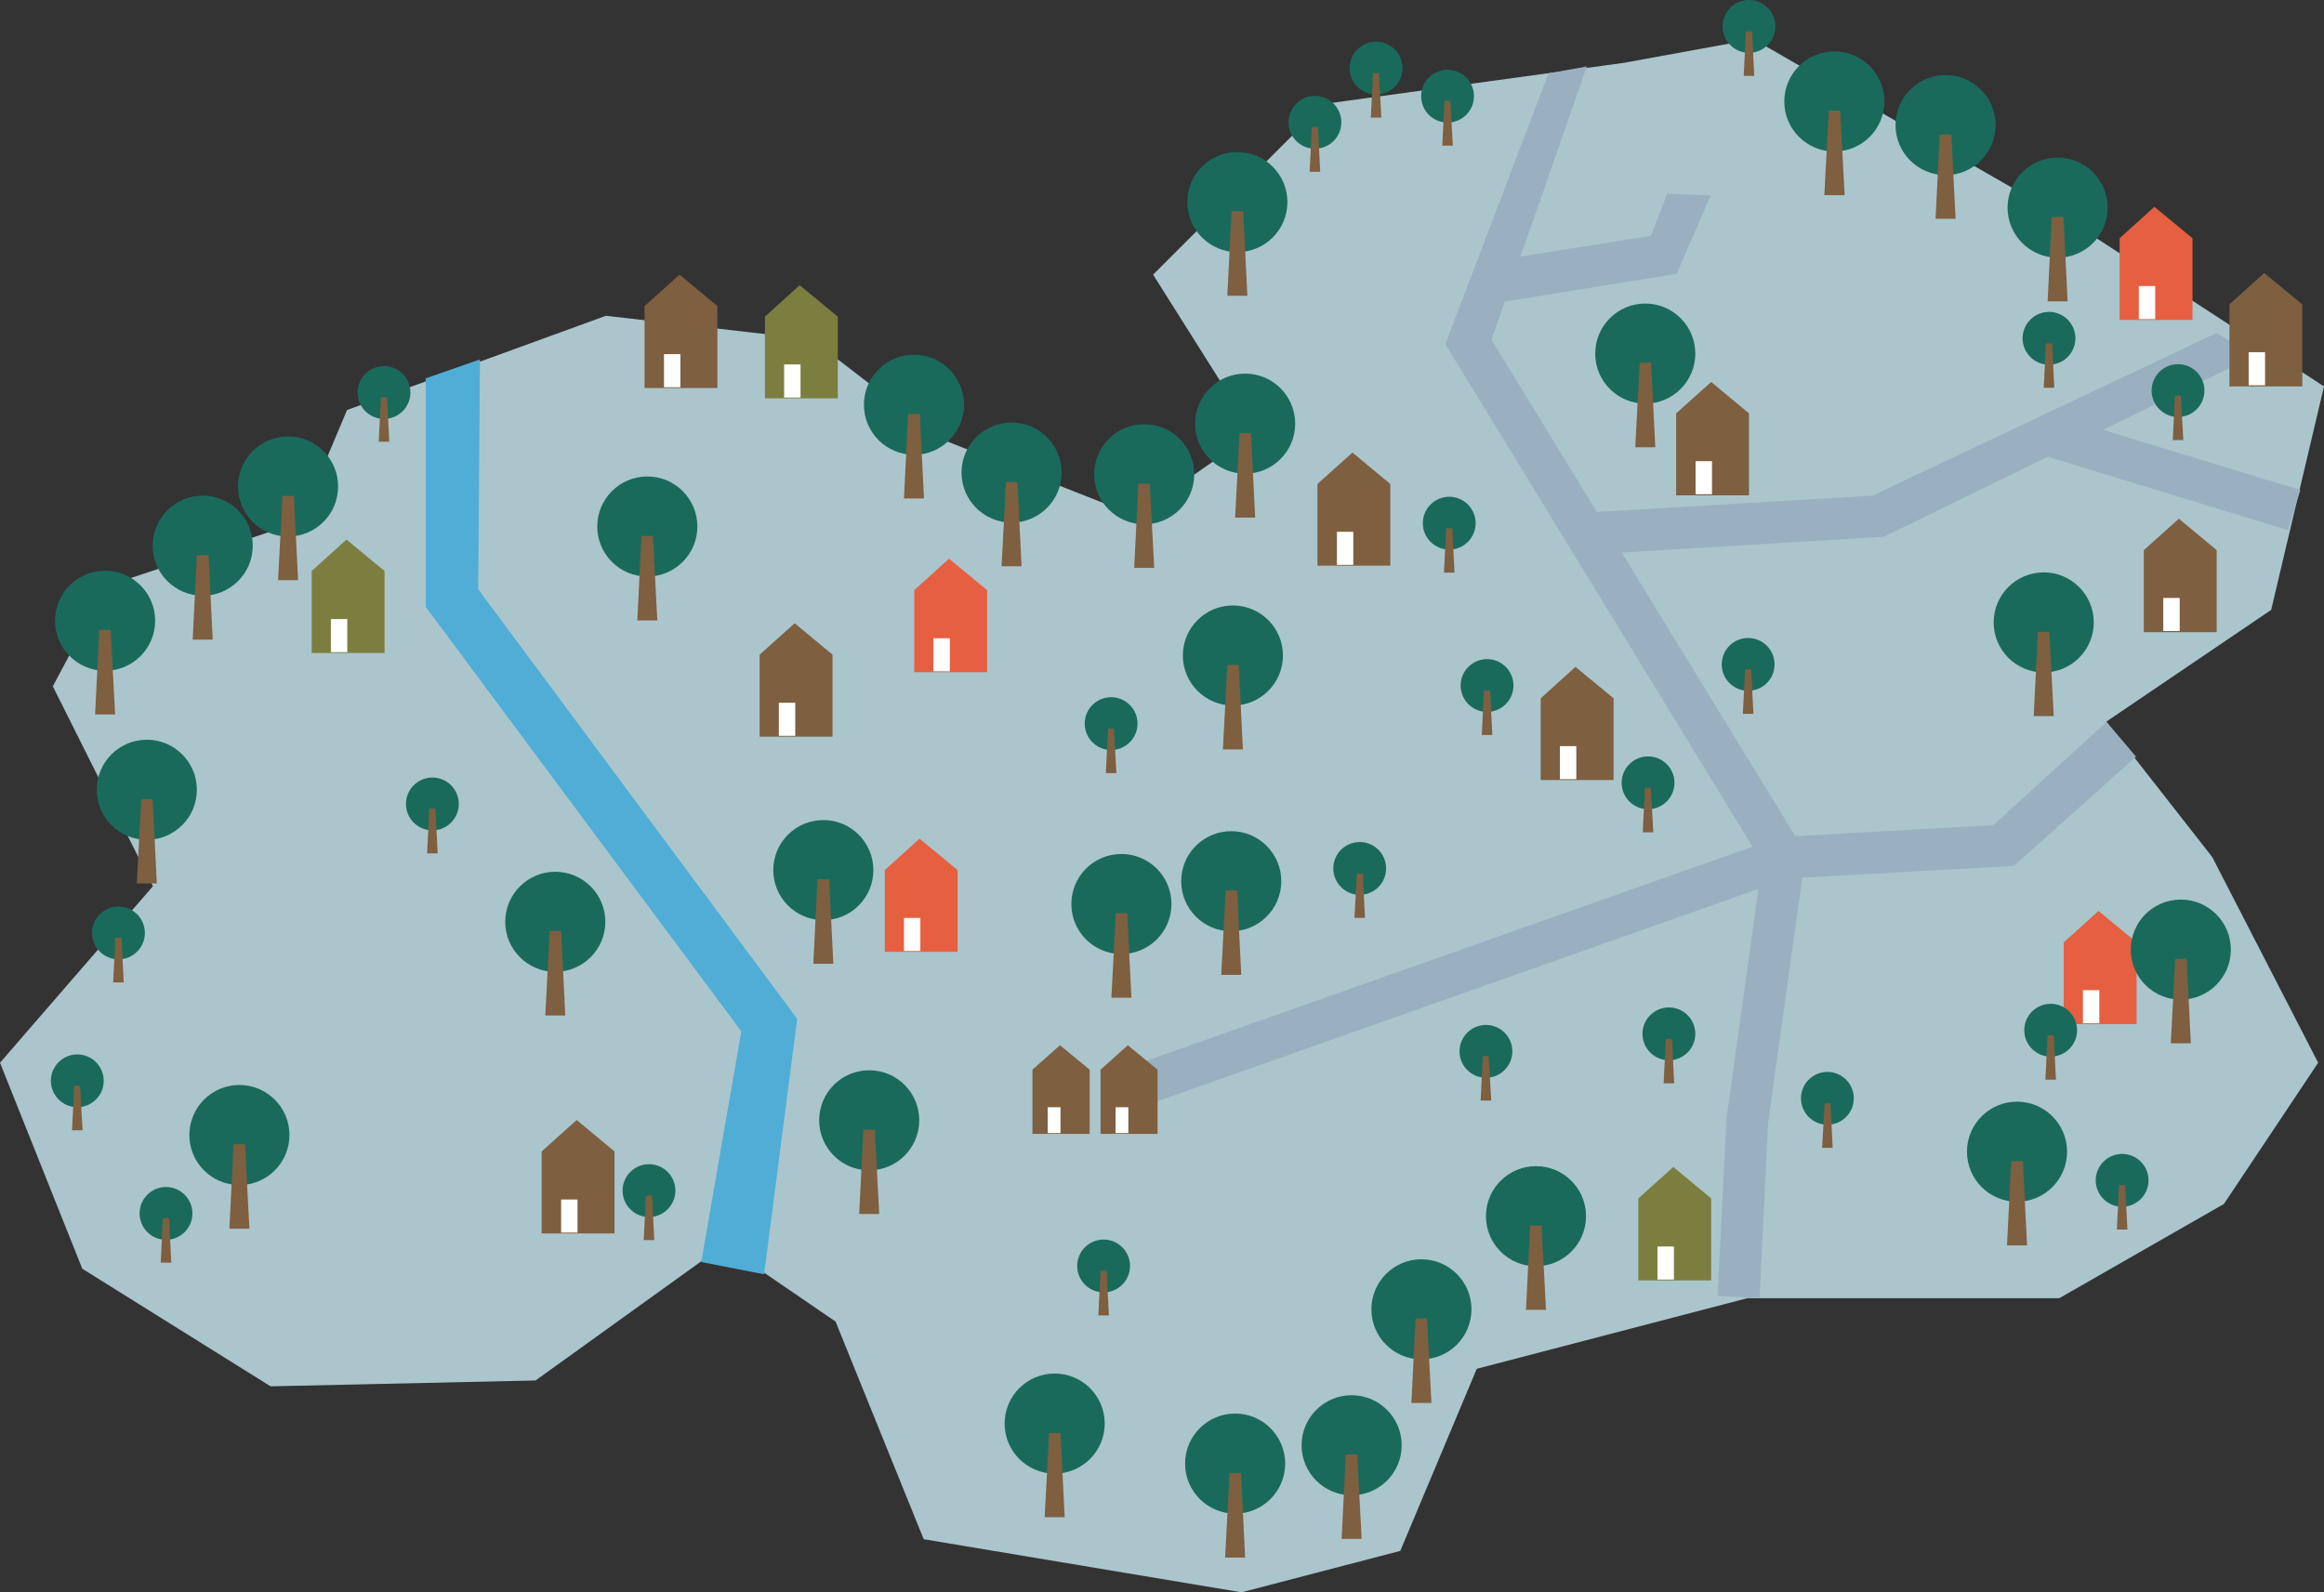 <!-- Generator: Adobe Illustrator 19.0.0, SVG Export Plug-In  -->
<svg version="1.0"
	 xmlns="http://www.w3.org/2000/svg" xmlns:xlink="http://www.w3.org/1999/xlink" xmlns:a="http://ns.adobe.com/AdobeSVGViewerExtensions/3.0/"
	 x="0px" y="0px" width="835.8px" height="572.8px" viewBox="0 0 835.8 572.8" enable-background="new 0 0 835.8 572.8"
	 xml:space="preserve">
<rect x="0" y="0" width="835.8" height="572.8" fill="#333333" stroke="none"/>
<defs>
</defs>
<polygon id="XMLID_484_" fill="#ABC5CC" points="107.9,187.7 124.8,147.5 217.9,113.6 292,122.1 338.6,158 408.4,185.5 450.7,155.9 
	414.7,98.8 476.1,37.4 584,22.6 630.6,14.1 744.8,79.7 835.8,139 816.8,219.4 757.5,259.6 795.6,308.3 833.7,382.3 799.8,433.1 
	740.6,467 628.4,467 531.1,492.4 503.6,557.9 446.5,572.8 332.2,553.7 300.5,475.4 260.3,447.9 192.6,496.6 97.3,498.7 29.6,456.4 
	0,382.3 55,318.8 19,246.9 38.1,210.9 "/>
<g id="XMLID_478_">
	<polygon id="XMLID_483_" fill="#9AB0C1" points="632.8,466.9 617.7,466.2 620.9,402.5 633.7,310.2 519.8,123.8 556.9,26.4 
		570.7,23.9 536.4,122.2 649.4,306.9 635.9,403.9 	"/>
	<polygon id="XMLID_482_" fill="#9AB0C1" points="413.3,397.2 408.3,383 640.1,301.1 716.9,296.8 757.6,259.7 768.2,272.2 
		724.3,311.5 643.1,316 	"/>
	<polygon id="XMLID_481_" fill="#9AB0C1" points="571.2,199.5 570.3,184.4 673.4,178.3 797.1,119.8 810.9,128 677.5,193.1 	"/>
	<polygon id="XMLID_480_" fill="#9AB0C1" points="822.8,190.7 731.5,162.8 736,148.4 827.3,176.3 	"/>
	<polygon id="XMLID_479_" fill="#9AB0C1" points="537.4,109.1 535,94.2 593.7,84.8 599.6,69.7 615.2,70.3 603,98.5 	"/>
</g>
<polygon id="XMLID_477_" fill="#50AED6" points="274.8,458.4 252.2,454 266.6,371 153.1,218.3 153.1,136.1 172.6,129.3 172,212 
	286.7,366.5 "/>
<g id="XMLID_473_">
	<g id="XMLID_475_">
		<polygon id="XMLID_476_" fill="#E55F40" points="344.4,342.4 318.2,342.4 318.2,313 330.7,301.7 344.4,313 		"/>
	</g>
	<rect id="XMLID_474_" x="325.1" y="330.2" fill="#FFFFFF" width="5.9" height="11.9"/>
</g>
<g id="XMLID_469_">
	<g id="XMLID_471_">
		<polygon id="XMLID_472_" fill="#E55F40" points="355,241.8 328.8,241.8 328.8,212.3 341.3,201 355,212.3 		"/>
	</g>
	<rect id="XMLID_470_" x="335.7" y="229.6" fill="#FFFFFF" width="5.9" height="11.9"/>
</g>
<g id="XMLID_465_">
	<g id="XMLID_467_">
		<polygon id="XMLID_468_" fill="#7E5F40" points="629,178.2 602.8,178.2 602.8,148.7 615.4,137.4 629,148.7 		"/>
	</g>
	<rect id="XMLID_466_" x="609.8" y="165.9" fill="#FFFFFF" width="5.9" height="11.9"/>
</g>
<g id="XMLID_461_">
	<g id="XMLID_463_">
		<polygon id="XMLID_464_" fill="#7C7E40" points="615.4,460.6 589.2,460.6 589.2,431.1 601.8,419.8 615.4,431.1 		"/>
	</g>
	<rect id="XMLID_462_" x="596.1" y="448.4" fill="#FFFFFF" width="5.9" height="11.9"/>
</g>
<g id="XMLID_457_">
	<g id="XMLID_459_">
		<polygon id="XMLID_460_" fill="#7E5F40" points="580.3,280.6 554.1,280.6 554.1,251.2 566.6,239.9 580.3,251.2 		"/>
	</g>
	<rect id="XMLID_458_" x="561" y="268.4" fill="#FFFFFF" width="5.9" height="11.9"/>
</g>
<g id="XMLID_453_">
	<g id="XMLID_455_">
		<polygon id="XMLID_456_" fill="#7E5F40" points="500,203.5 473.8,203.5 473.8,174.1 486.4,162.8 500,174.1 		"/>
	</g>
	<rect id="XMLID_454_" x="480.8" y="191.3" fill="#FFFFFF" width="5.9" height="11.9"/>
</g>
<g id="XMLID_449_">
	<g id="XMLID_451_">
		<polygon id="XMLID_452_" fill="#7E5F40" points="221,443.7 194.8,443.7 194.8,414.2 207.4,402.9 221,414.2 		"/>
	</g>
	<rect id="XMLID_450_" x="201.8" y="431.5" fill="#FFFFFF" width="5.9" height="11.9"/>
</g>
<g id="XMLID_445_">
	<g id="XMLID_447_">
		<polygon id="XMLID_448_" fill="#7E5F40" points="299.4,265 273.2,265 273.2,235.5 285.8,224.2 299.4,235.5 		"/>
	</g>
	<rect id="XMLID_446_" x="280.1" y="252.8" fill="#FFFFFF" width="5.9" height="11.9"/>
</g>
<g id="XMLID_441_">
	<g id="XMLID_443_">
		<polygon id="XMLID_444_" fill="#7E5F40" points="391.9,407.9 371.3,407.9 371.3,384.8 381.2,376 391.9,384.8 		"/>
	</g>
	<rect id="XMLID_442_" x="376.8" y="398.3" fill="#FFFFFF" width="4.6" height="9.3"/>
</g>
<g id="XMLID_437_">
	<g id="XMLID_439_">
		<polygon id="XMLID_440_" fill="#7E5F40" points="416.3,407.9 395.8,407.9 395.8,384.8 405.6,376 416.3,384.8 		"/>
	</g>
	<rect id="XMLID_438_" x="401.2" y="398.3" fill="#FFFFFF" width="4.6" height="9.3"/>
</g>
<g id="XMLID_433_">
	<g id="XMLID_435_">
		<polygon id="XMLID_436_" fill="#7E5F40" points="258,139.6 231.8,139.6 231.8,110.1 244.4,98.8 258,110.1 		"/>
	</g>
	<rect id="XMLID_434_" x="238.8" y="127.4" fill="#FFFFFF" width="5.9" height="11.9"/>
</g>
<g id="XMLID_429_">
	<g id="XMLID_431_">
		<polygon id="XMLID_432_" fill="#7C7E40" points="301.3,143.3 275.1,143.3 275.1,113.9 287.6,102.6 301.3,113.9 		"/>
	</g>
	<rect id="XMLID_430_" x="282" y="131.1" fill="#FFFFFF" width="5.9" height="11.9"/>
</g>
<g id="XMLID_425_">
	<g id="XMLID_427_">
		<polygon id="XMLID_428_" fill="#7E5F40" points="797.2,227.4 771,227.4 771,197.9 783.6,186.6 797.2,197.9 		"/>
	</g>
	<rect id="XMLID_426_" x="778" y="215.1" fill="#FFFFFF" width="5.9" height="11.9"/>
</g>
<g id="XMLID_421_">
	<g id="XMLID_423_">
		<polygon id="XMLID_424_" fill="#7E5F40" points="828,139 801.8,139 801.8,109.5 814.3,98.2 828,109.5 		"/>
	</g>
	<rect id="XMLID_422_" x="808.7" y="126.7" fill="#FFFFFF" width="5.9" height="11.9"/>
</g>
<g id="XMLID_417_">
	<g id="XMLID_419_">
		<polygon id="XMLID_420_" fill="#E55F40" points="788.5,115.1 762.3,115.1 762.3,85.7 774.8,74.4 788.5,85.7 		"/>
	</g>
	<rect id="XMLID_418_" x="769.2" y="102.9" fill="#FFFFFF" width="5.9" height="11.9"/>
</g>
<g id="XMLID_413_">
	<g id="XMLID_415_">
		<polygon id="XMLID_416_" fill="#E55F40" points="768.4,368.4 742.2,368.4 742.2,339 754.7,327.7 768.4,339 		"/>
	</g>
	<rect id="XMLID_414_" x="749.1" y="356.2" fill="#FFFFFF" width="5.9" height="11.9"/>
</g>
<g id="XMLID_409_">
	<g id="XMLID_411_">
		<polygon id="XMLID_412_" fill="#7C7E40" points="138.3,234.9 112.1,234.9 112.1,205.4 124.6,194.1 138.3,205.4 		"/>
	</g>
	<rect id="XMLID_410_" x="119" y="222.7" fill="#FFFFFF" width="5.9" height="11.9"/>
</g>
<g id="XMLID_406_">
	<circle id="XMLID_408_" fill="#1A6A5C" cx="445" cy="72.7" r="18"/>
	<polygon id="XMLID_407_" fill="#7E5F40" points="448.6,106.4 441.4,106.4 442.9,76 447.1,76 	"/>
</g>
<g id="XMLID_403_">
	<circle id="XMLID_405_" fill="#1A6A5C" cx="591.7" cy="127.2" r="18"/>
	<polygon id="XMLID_404_" fill="#7E5F40" points="595.3,160.9 588.1,160.9 589.7,130.5 593.8,130.5 	"/>
</g>
<g id="XMLID_400_">
	<circle id="XMLID_402_" fill="#1A6A5C" cx="659.7" cy="36.5" r="18"/>
	<polygon id="XMLID_401_" fill="#7E5F40" points="663.4,70.2 656.1,70.2 657.7,39.8 661.8,39.8 	"/>
</g>
<g id="XMLID_397_">
	<circle id="XMLID_399_" fill="#1A6A5C" cx="735" cy="223.9" r="18"/>
	<polygon id="XMLID_398_" fill="#7E5F40" points="738.6,257.6 731.4,257.6 732.9,227.3 737,227.3 	"/>
</g>
<g id="XMLID_394_">
	<circle id="XMLID_396_" fill="#1A6A5C" cx="443.4" cy="235.8" r="18"/>
	<polygon id="XMLID_395_" fill="#7E5F40" points="447,269.6 439.8,269.6 441.4,239.2 445.5,239.2 	"/>
</g>
<g id="XMLID_391_">
	<circle id="XMLID_393_" fill="#1A6A5C" cx="442.8" cy="317" r="18"/>
	<polygon id="XMLID_392_" fill="#7E5F40" points="446.4,350.7 439.2,350.7 440.8,320.3 444.9,320.3 	"/>
</g>
<g id="XMLID_388_">
	<circle id="XMLID_390_" fill="#1A6A5C" cx="403.3" cy="325.2" r="18"/>
	<polygon id="XMLID_389_" fill="#7E5F40" points="406.9,358.9 399.7,358.9 401.3,328.5 405.4,328.5 	"/>
</g>
<g id="XMLID_385_">
	<circle id="XMLID_387_" fill="#1A6A5C" cx="312.6" cy="403" r="18"/>
	<polygon id="XMLID_386_" fill="#7E5F40" points="316.2,436.7 309,436.7 310.5,406.4 314.6,406.4 	"/>
</g>
<g id="XMLID_382_">
	<circle id="XMLID_384_" fill="#1A6A5C" cx="199.7" cy="331.6" r="18"/>
	<polygon id="XMLID_383_" fill="#7E5F40" points="203.3,365.3 196.1,365.3 197.7,334.9 201.8,334.9 	"/>
</g>
<g id="XMLID_379_">
	<circle id="XMLID_381_" fill="#1A6A5C" cx="155.5" cy="289.2" r="9.5"/>
	<polygon id="XMLID_380_" fill="#7E5F40" points="157.4,307 153.6,307 154.4,290.9 156.6,290.9 	"/>
</g>
<g id="XMLID_376_">
	<circle id="XMLID_378_" fill="#1A6A5C" cx="42.6" cy="335.6" r="9.5"/>
	<polygon id="XMLID_377_" fill="#7E5F40" points="44.5,353.4 40.7,353.4 41.5,337.3 43.7,337.3 	"/>
</g>
<g id="XMLID_373_">
	<circle id="XMLID_375_" fill="#1A6A5C" cx="27.8" cy="388.8" r="9.5"/>
	<polygon id="XMLID_374_" fill="#7E5F40" points="29.7,406.6 25.9,406.6 26.7,390.6 28.8,390.6 	"/>
</g>
<g id="XMLID_370_">
	<circle id="XMLID_372_" fill="#1A6A5C" cx="59.7" cy="436.5" r="9.5"/>
	<polygon id="XMLID_371_" fill="#7E5F40" points="61.6,454.2 57.8,454.2 58.6,438.2 60.8,438.2 	"/>
</g>
<g id="XMLID_367_">
	<circle id="XMLID_369_" fill="#1A6A5C" cx="233.4" cy="428.3" r="9.5"/>
	<polygon id="XMLID_368_" fill="#7E5F40" points="235.3,446.1 231.5,446.1 232.3,430.1 234.5,430.1 	"/>
</g>
<g id="XMLID_364_">
	<circle id="XMLID_366_" fill="#1A6A5C" cx="138.1" cy="141.2" r="9.5"/>
	<polygon id="XMLID_365_" fill="#7E5F40" points="140,158.9 136.2,158.9 137,142.9 139.2,142.9 	"/>
</g>
<g id="XMLID_361_">
	<circle id="XMLID_363_" fill="#1A6A5C" cx="399.6" cy="260.3" r="9.5"/>
	<polygon id="XMLID_362_" fill="#7E5F40" points="401.5,278.1 397.7,278.1 398.5,262.1 400.6,262.1 	"/>
</g>
<g id="XMLID_358_">
	<circle id="XMLID_360_" fill="#1A6A5C" cx="521.2" cy="188.2" r="9.5"/>
	<polygon id="XMLID_359_" fill="#7E5F40" points="523.1,206 519.3,206 520.1,190 522.3,190 	"/>
</g>
<g id="XMLID_355_">
	<circle id="XMLID_357_" fill="#1A6A5C" cx="472.9" cy="44" r="9.5"/>
	<polygon id="XMLID_356_" fill="#7E5F40" points="474.8,61.8 471,61.8 471.8,45.7 474,45.7 	"/>
</g>
<g id="XMLID_352_">
	<circle id="XMLID_354_" fill="#1A6A5C" cx="494.9" cy="24.5" r="9.5"/>
	<polygon id="XMLID_353_" fill="#7E5F40" points="496.8,42.3 493,42.3 493.8,26.3 495.9,26.3 	"/>
</g>
<g id="XMLID_349_">
	<circle id="XMLID_351_" fill="#1A6A5C" cx="736.9" cy="121.7" r="9.5"/>
	<polygon id="XMLID_350_" fill="#7E5F40" points="738.8,139.5 735,139.5 735.8,123.5 738,123.5 	"/>
</g>
<g id="XMLID_346_">
	<circle id="XMLID_348_" fill="#1A6A5C" cx="628.7" cy="239" r="9.5"/>
	<polygon id="XMLID_347_" fill="#7E5F40" points="630.6,256.8 626.8,256.8 627.6,240.8 629.8,240.8 	"/>
</g>
<g id="XMLID_343_">
	<circle id="XMLID_345_" fill="#1A6A5C" cx="657.2" cy="395.1" r="9.5"/>
	<polygon id="XMLID_344_" fill="#7E5F40" points="659.1,412.9 655.3,412.9 656.2,396.9 658.3,396.9 	"/>
</g>
<g id="XMLID_340_">
	<circle id="XMLID_342_" fill="#1A6A5C" cx="763.2" cy="424.6" r="9.5"/>
	<polygon id="XMLID_341_" fill="#7E5F40" points="765.1,442.3 761.3,442.3 762.1,426.3 764.3,426.3 	"/>
</g>
<g id="XMLID_337_">
	<circle id="XMLID_339_" fill="#1A6A5C" cx="737.5" cy="370.6" r="9.5"/>
	<polygon id="XMLID_338_" fill="#7E5F40" points="739.4,388.4 735.6,388.4 736.4,372.4 738.6,372.4 	"/>
</g>
<g id="XMLID_334_">
	<circle id="XMLID_336_" fill="#1A6A5C" cx="592.7" cy="281.6" r="9.5"/>
	<polygon id="XMLID_335_" fill="#7E5F40" points="594.6,299.4 590.8,299.4 591.6,283.4 593.7,283.4 	"/>
</g>
<g id="XMLID_331_">
	<circle id="XMLID_333_" fill="#1A6A5C" cx="534.8" cy="246.6" r="9.5"/>
	<polygon id="XMLID_332_" fill="#7E5F40" points="536.7,264.4 532.9,264.4 533.7,248.4 535.9,248.4 	"/>
</g>
<g id="XMLID_328_">
	<circle id="XMLID_330_" fill="#1A6A5C" cx="489" cy="312.4" r="9.5"/>
	<polygon id="XMLID_329_" fill="#7E5F40" points="490.9,330.2 487.1,330.2 488,314.2 490.1,314.2 	"/>
</g>
<g id="XMLID_325_">
	<circle id="XMLID_327_" fill="#1A6A5C" cx="396.9" cy="455.4" r="9.5"/>
	<polygon id="XMLID_326_" fill="#7E5F40" points="398.8,473.2 395,473.2 395.8,457.2 398,457.2 	"/>
</g>
<g id="XMLID_322_">
	<circle id="XMLID_324_" fill="#1A6A5C" cx="600.2" cy="371.9" r="9.5"/>
	<polygon id="XMLID_323_" fill="#7E5F40" points="602.1,389.7 598.3,389.7 599.1,373.7 601.3,373.7 	"/>
</g>
<g id="XMLID_319_">
	<circle id="XMLID_321_" fill="#1A6A5C" cx="534.4" cy="378.2" r="9.5"/>
	<polygon id="XMLID_320_" fill="#7E5F40" points="536.3,395.9 532.5,395.9 533.3,379.9 535.4,379.9 	"/>
</g>
<g id="XMLID_316_">
	<circle id="XMLID_318_" fill="#1A6A5C" cx="520.6" cy="34.6" r="9.5"/>
	<polygon id="XMLID_317_" fill="#7E5F40" points="522.5,52.4 518.7,52.4 519.5,36.3 521.6,36.3 	"/>
</g>
<g id="XMLID_239_">
	<circle id="XMLID_315_" fill="#1A6A5C" cx="629" cy="9.5" r="9.5"/>
	<polygon id="XMLID_314_" fill="#7E5F40" points="630.9,27.3 627.1,27.3 627.9,11.3 630.1,11.3 	"/>
</g>
<g id="XMLID_236_">
	<circle id="XMLID_238_" fill="#1A6A5C" cx="783.3" cy="140.5" r="9.5"/>
	<polygon id="XMLID_237_" fill="#7E5F40" points="785.2,158.3 781.4,158.3 782.2,142.3 784.3,142.3 	"/>
</g>
<g id="XMLID_197_">
	<circle id="XMLID_235_" fill="#1A6A5C" cx="296.1" cy="313" r="18"/>
	<polygon id="XMLID_234_" fill="#7E5F40" points="299.7,346.7 292.5,346.7 294,316.3 298.2,316.3 	"/>
</g>
<g id="XMLID_194_">
	<circle id="XMLID_196_" fill="#1A6A5C" cx="72.9" cy="196.3" r="18"/>
	<polygon id="XMLID_195_" fill="#7E5F40" points="76.5,230.1 69.3,230.1 70.8,199.7 75,199.7 	"/>
</g>
<g id="XMLID_191_">
	<circle id="XMLID_193_" fill="#1A6A5C" cx="37.8" cy="223.3" r="18"/>
	<polygon id="XMLID_192_" fill="#7E5F40" points="41.4,257 34.2,257 35.7,226.6 39.8,226.6 	"/>
</g>
<g id="XMLID_188_">
	<circle id="XMLID_190_" fill="#1A6A5C" cx="52.8" cy="284.1" r="18"/>
	<polygon id="XMLID_189_" fill="#7E5F40" points="56.4,317.8 49.2,317.8 50.8,287.5 54.9,287.5 	"/>
</g>
<g id="XMLID_164_">
	<circle id="XMLID_187_" fill="#1A6A5C" cx="232.8" cy="189.4" r="18"/>
	<polygon id="XMLID_186_" fill="#7E5F40" points="236.4,223.2 229.2,223.2 230.7,192.8 234.8,192.8 	"/>
</g>
<g id="XMLID_161_">
	<circle id="XMLID_163_" fill="#1A6A5C" cx="411.5" cy="170.6" r="18"/>
	<polygon id="XMLID_162_" fill="#7E5F40" points="415.1,204.3 407.9,204.3 409.4,174 413.5,174 	"/>
</g>
<g id="XMLID_142_">
	<circle id="XMLID_160_" fill="#1A6A5C" cx="447.8" cy="152.4" r="18"/>
	<polygon id="XMLID_159_" fill="#7E5F40" points="451.4,186.2 444.2,186.2 445.8,155.8 449.9,155.8 	"/>
</g>
<g id="XMLID_139_">
	<circle id="XMLID_141_" fill="#1A6A5C" cx="699.7" cy="45" r="18"/>
	<polygon id="XMLID_140_" fill="#7E5F40" points="703.3,78.7 696.1,78.7 697.6,48.4 701.8,48.4 	"/>
</g>
<g id="XMLID_96_">
	<circle id="XMLID_138_" fill="#1A6A5C" cx="740" cy="74.7" r="18"/>
	<polygon id="XMLID_137_" fill="#7E5F40" points="743.6,108.4 736.4,108.4 737.9,78 742.1,78 	"/>
</g>
<g id="XMLID_93_">
	<circle id="XMLID_95_" fill="#1A6A5C" cx="328.7" cy="145.6" r="18"/>
	<polygon id="XMLID_94_" fill="#7E5F40" points="332.3,179.3 325.1,179.3 326.6,148.9 330.8,148.9 	"/>
</g>
<g id="XMLID_90_">
	<circle id="XMLID_92_" fill="#1A6A5C" cx="363.8" cy="170" r="18"/>
	<polygon id="XMLID_91_" fill="#7E5F40" points="367.4,203.7 360.2,203.7 361.8,173.4 365.9,173.4 	"/>
</g>
<g id="XMLID_87_">
	<circle id="XMLID_89_" fill="#1A6A5C" cx="444.2" cy="526.5" r="18"/>
	<polygon id="XMLID_88_" fill="#7E5F40" points="447.8,560.3 440.6,560.3 442.2,529.9 446.3,529.9 	"/>
</g>
<g id="XMLID_84_">
	<circle id="XMLID_86_" fill="#1A6A5C" cx="486.1" cy="519.9" r="18"/>
	<polygon id="XMLID_85_" fill="#7E5F40" points="489.7,553.6 482.5,553.6 484,523.2 488.1,523.2 	"/>
</g>
<g id="XMLID_81_">
	<circle id="XMLID_83_" fill="#1A6A5C" cx="511.2" cy="471" r="18"/>
	<polygon id="XMLID_82_" fill="#7E5F40" points="514.8,504.7 507.6,504.7 509.1,474.3 513.2,474.3 	"/>
</g>
<g id="XMLID_76_">
	<circle id="XMLID_78_" fill="#1A6A5C" cx="103.6" cy="175" r="18"/>
	<polygon id="XMLID_77_" fill="#7E5F40" points="107.2,208.7 100,208.7 101.6,178.4 105.7,178.4 	"/>
</g>
<g id="XMLID_73_">
	<circle id="XMLID_75_" fill="#1A6A5C" cx="86.1" cy="408.3" r="18"/>
	<polygon id="XMLID_74_" fill="#7E5F40" points="89.7,442 82.5,442 84,411.6 88.1,411.6 	"/>
</g>
<g id="XMLID_63_">
	<circle id="XMLID_65_" fill="#1A6A5C" cx="379.3" cy="512.1" r="18"/>
	<polygon id="XMLID_64_" fill="#7E5F40" points="382.9,545.8 375.7,545.8 377.3,515.5 381.4,515.5 	"/>
</g>
<g id="XMLID_60_">
	<circle id="XMLID_62_" fill="#1A6A5C" cx="552.4" cy="437.5" r="18"/>
	<polygon id="XMLID_61_" fill="#7E5F40" points="556,471.2 548.8,471.2 550.3,440.9 554.4,440.9 	"/>
</g>
<g id="XMLID_56_">
	<circle id="XMLID_58_" fill="#1A6A5C" cx="725.4" cy="414.3" r="18"/>
	<polygon id="XMLID_57_" fill="#7E5F40" points="729,448 721.8,448 723.3,417.7 727.5,417.7 	"/>
</g>
<g id="XMLID_53_">
	<circle id="XMLID_55_" fill="#1A6A5C" cx="784.3" cy="341.6" r="18"/>
	<polygon id="XMLID_54_" fill="#7E5F40" points="787.9,375.3 780.7,375.3 782.3,344.9 786.4,344.9 	"/>
</g>
</svg>
